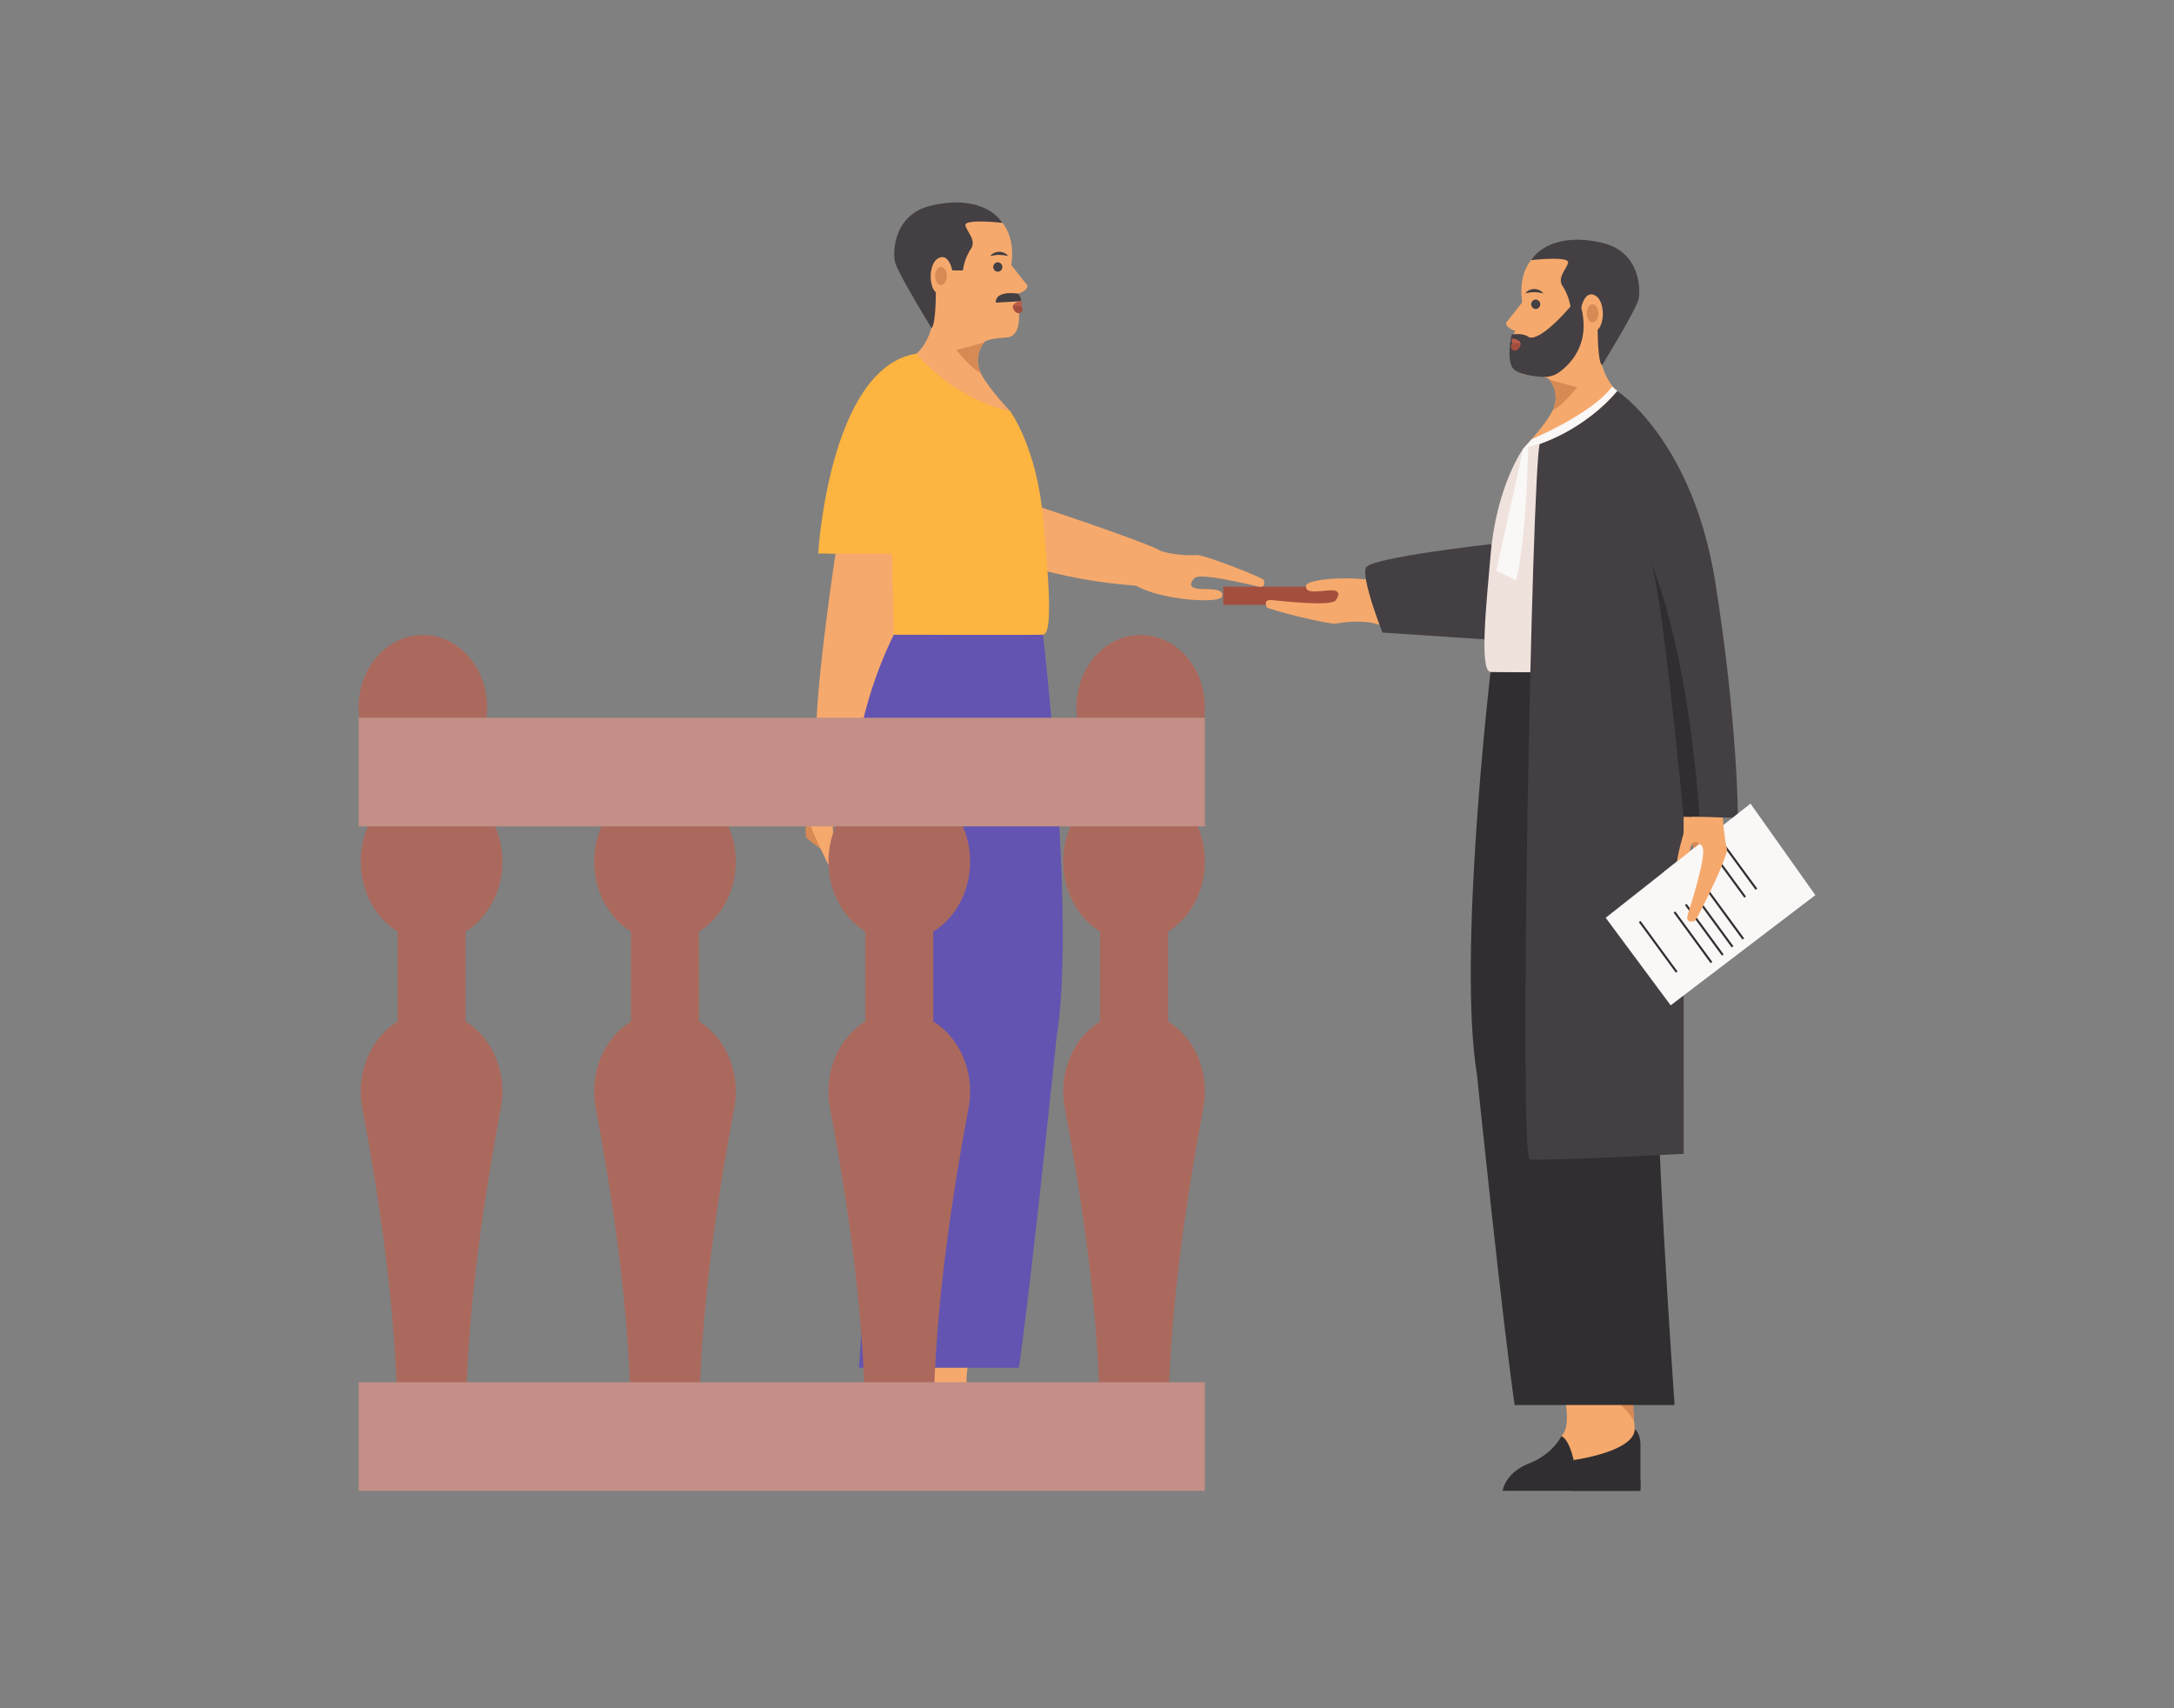 <svg id="Layer_1" data-name="Layer 1" xmlns="http://www.w3.org/2000/svg" viewBox="0 0 700 550"><rect x="0" y="0" width="700" height="550" fill="#808080" stroke="none"/><title>man taking oath to speak truth</title><rect x="393.863" y="188.888" width="41.04" height="5.85" transform="translate(828.765 383.625) rotate(-180)" fill="#a44f3e"/><path d="M506.805,200.145s-43.842.825-60.099-.301-5.396-12.332-3.832-12.271,21.967-6.945,47.703-6.578l18.084,2.524Z" fill="#f6a96c"/><path d="M445.132,201.589c-4.839-2.304-12.643-1.266-14.829-.821S407.978,196.213,407.822,195.448s-1.081-2.511,1.938-2.216,18.816,2.084,20.307.073,1.202-3.432-1.947-3.245-8.044,1.298-7.595-1.525,25.126-3.954,30.842,1.814" fill="#f6a96c"/><path d="M445.128,203.672s-7.039-17.829-5.236-21.004,40.102-7.473,40.102-7.473l18.464,32.001Z" fill="#433f43"/><path d="M314.5,156.608s41.782,13.306,56.815,19.596a25.654,25.654,0,0,1,2.592,1.248,34.047,34.047,0,0,0,11.43,1.241c2.224-.166,21.571,7.34,21.629,8.118.058.779.755,2.628-2.203,1.954-2.958-.675-18.402-4.445-20.135-2.638-1.734,1.806-1.626,3.252,1.521,3.465,3.147.213,8.143-.271,7.341,2.473-.703,2.403-19.683,1.169-27.701-3.505a165.846,165.846,0,0,1-42.076-8.603l-16.314-8.202Z" fill="#f6a96c"/><path d="M331.926,468s-.652-5.705-8.476-8.802-10.432-8.802-10.432-8.802l-23.99,1.013-.787,12.679h.226a.906.906,0,0,0-.906.906v2.101a.906.906,0,0,0,.906.906Z" fill="#302e30"/><path d="M314.031,430.193s-5.578,15.801-1.013,20.203c0,0-3.239.616-4.869,12.841l-19.908.851s-.386-3.864.787-12.679c.346-2.598.584-5.21.689-7.829l1.673-12.003Z" fill="#f6a96c"/><path d="M289.605,445.676l-0-.004c.046-.697.086-1.394.114-2.092l.48-11.93h19.235S293.996,436.97,289.605,445.676Z" fill="#d88a55"/><path d="M309.068,458.076s-19.478-2.612-19.665-9.924c0,0-.688.295-1.292,1.843a8.408,8.408,0,0,0-.548,3.061V468h22.498Z" fill="#302e30"/><polygon points="335.83 199.029 335.83 204.322 284.588 204.322 284.588 198.992 335.83 199.029" fill="#f6a96c"/><path d="M335.83,204.322s10.684,91.31,4.37,129.68c0,0-8.257,80.139-12.142,106.367H276.575s7.285-102.967,5.343-124.337-8.742-50.026-8.257-65.083,10.928-46.626,10.928-46.626Z" fill="#6354b1"/><path d="M259.92,262.544s-.854,6.488-.125,7.216,10.361,8.338,13.437,8.5.609-3.327-1.781-5.262-3.361-6.032-3.361-6.032,2.923-5.746,2.656-7.587S259.92,262.544,259.92,262.544Z" fill="#d88a55"/><path d="M325.265,132.378s8.673,11.895,10.565,34.488c1.159,13.847,3.764,37.212,0,37.455s-51.241,0-51.241,0l-4.614-25.742-16.527-.394s3.519-59.785,31.584-64.325Z" fill="#fdb441"/><path d="M316.887,67.356s10.847,3.4,8.742,17.971c0,0,4.432,5.707,4.978,6.253s.121,2.003-2.793,2.975a5.583,5.583,0,0,1,.971,2.428c0,1.032-.668,3.643-.668,4.675s.182,6.678-3.886,6.982-6.435.668-7.346,1.579a9.149,9.149,0,0,0-1.457,8.985c1.579,4.493,9.835,13.174,9.835,13.174s-16.271-2.611-30.234-18.517c0,0,6.435-4.549,6.071-18.634,0,0-5.041-12.749.787-15.056a10.25,10.25,0,0,1,4.799,6.613l-3.703-14.061A61.412,61.412,0,0,1,316.887,67.356Z" fill="#f6a96c"/><path d="M259.841,262.543s-.854,6.488-.125,7.216,10.361,8.338,13.437,8.5.609-3.327-1.781-5.262-3.361-6.032-3.361-6.032,2.923-5.746,2.656-7.587S259.841,262.543,259.841,262.543Z" fill="#d88a55"/><path d="M270.825,251.007l2.176,2.74c.02.078.047.179.074.31.715,3.268,4.621,14.488,1.818,15.541-2.229.836-2.681-2.162-2.988-5.14-.094-.917-.175-1.831-.29-2.631a4.08,4.08,0,0,0-.948-2.449c-.742-.671-1.791-.199-2.938,1.076-.654.729-.385,3.329.283,6.51a.132.132,0,0,0,.01.047c.627,3.002,1.599,6.516,2.469,9.447.098.341.199.671.293.995.641,2.122,1.184,3.835,1.437,4.651.971,3.157-1.093,2.55-1.943,2.55-.101,0-.331-.293-.654-.813-1.1-1.757-3.289-6.115-5.329-10.513a91.671,91.671,0,0,1-4.456-10.783v-.003a3.161,3.161,0,0,1-.125-.715c0-1.858.36.22,1.355-10.617Z" fill="#f6a96c"/><polygon points="280.076 268.768 269.821 260.684 269.821 267.057 275.441 275.718 280.076 268.768" fill="#faf7f7"/><path d="M321.281,87.484a1.519,1.519,0,0,0,0-3.036,1.519,1.519,0,0,0,0,3.036Z" fill="#433f43"/><path d="M324.6,82.432a13.963,13.963,0,0,0-2.875-.353,8.362,8.362,0,0,0-1.379.098c-.475.056-.944.179-1.493.255a3.181,3.181,0,0,1,1.262-1.01,3.747,3.747,0,0,1,1.614-.354,3.882,3.882,0,0,1,1.61.351A2.99,2.99,0,0,1,324.6,82.432Z" fill="#433f43"/><ellipse cx="302.984" cy="88.865" rx="1.882" ry="2.898" fill="#d88a55"/><path d="M315.791,120.072c-3.145-1.388-7.89-7.425-7.89-7.425,2.874-.607,8.985-2.428,8.985-2.428a9.402,9.402,0,0,0-1.096,9.853Z" fill="#d88a55"/><path d="M322.793,71.764s-12.589-1.449-11.925.873,3.649,4.81,1.659,7.629a17.313,17.313,0,0,0-2.488,6.8H306.615s-1.055-5.639-4.372-3.98S299.01,92.28,301.332,94.104c0,0-.02,10.716-1.415,11.476,0,0-11.201-18.175-11.789-21.443-.729-4.047.183-14.983,11.213-17.803S318.895,66.125,322.793,71.764Z" fill="#433f43"/><path d="M328.786,96.984s-2.368.182-2.671,1.579h2.671S329.454,97.651,328.786,96.984Z" fill="#bb5d4c"/><path d="M326.115,98.562a2.519,2.519,0,0,0,1.361,2.19,1.285,1.285,0,0,0,1.622-1.807,1.806,1.806,0,0,0-.312-.383Z" fill="#a44f3e"/><path d="M327.815,94.555s-3.509-.594-5.489.366a2.452,2.452,0,0,0-1.68,2.52l8.14-.458A3.445,3.445,0,0,0,327.815,94.555Z" fill="#433f43"/><path d="M269.023,178.266s-5.343,35.478-6.071,53.206-3.157,27.927-3.157,30.356,9.714,22.828,10.564,22.828,2.914.607,1.943-2.55-6.314-19.621-4.493-21.649,3.4-2.028,3.886,1.371.364,8.864,3.278,7.771-.121-18.942,0-20.642a134.02,134.02,0,0,1,12.827-44.635l-.563-26.073Z" fill="#f6a96c"/><path d="M483.836,480s.652-5.705,8.476-8.802,10.432-8.802,10.432-8.802l23.99,1.013.787,12.679h-.226a.906.906,0,0,1,.906.906v2.101a.906.906,0,0,1-.906.906Z" fill="#302e30"/><path d="M501.732,442.193s5.578,15.801,1.013,20.203c0,0,3.239.616,4.869,12.841l19.908.851s.386-3.864-.787-12.679c-.346-2.598-.584-5.21-.689-7.829L524.372,443.577Z" fill="#f6a96c"/><path d="M526.158,457.676l0-.004c-.046-.697-.086-1.394-.114-2.092L525.566,443.65H506.331S521.767,448.97,526.158,457.676Z" fill="#d88a55"/><path d="M506.695,470.076s19.478-2.612,19.665-9.924c0,0,.688.295,1.292,1.843a8.408,8.408,0,0,1,.548,3.061V480H505.702Z" fill="#302e30"/><polygon points="479.933 211.029 479.933 216.322 531.174 216.322 531.174 210.992 479.933 211.029" fill="#f6a96c"/><path d="M479.933,216.322s-10.684,91.31-4.37,129.68c0,0,8.257,80.139,12.142,106.367h51.483s-7.285-102.967-5.343-124.337,8.742-50.026,8.257-65.083-10.928-46.626-10.928-46.626Z" fill="#302e30"/><path d="M555.843,274.544s.854,6.488.125,7.216-10.361,8.338-13.437,8.5-.609-3.327,1.781-5.262,3.361-6.032,3.361-6.032-2.923-5.746-2.656-7.587S555.843,274.544,555.843,274.544Z" fill="#d88a55"/><path d="M546.74,190.266s5.343,35.478,6.071,53.206,3.157,27.927,3.157,30.356S546.254,296.655,545.404,296.655s-2.914.607-1.943-2.55,6.314-19.621,4.493-21.649-3.4-2.028-3.886,1.371-.364,8.864-3.278,7.771.121-18.942,0-20.642-1.983-28.818-12.83-50.836l.567-19.872Z" fill="#f6a96c"/><path d="M490.498,144.378s-8.673,11.895-10.565,34.488c-1.159,13.847-3.764,37.212,0,37.455s51.241,0,51.241,0l4.614-25.742,16.527-.394s-5.599-43.319-31.584-64.325Z" fill="#efe2dd"/><path d="M498.876,79.356s-10.847,3.4-8.742,17.971c0,0-4.432,5.707-4.978,6.253s-.121,2.003,2.793,2.975a5.583,5.583,0,0,0-.971,2.428c0,1.032.668,3.643.668,4.675s-.182,6.678,3.886,6.982,6.435.668,7.346,1.579a9.149,9.149,0,0,1,1.457,8.985c-1.579,4.493-9.835,13.174-9.835,13.174s16.271-2.611,30.234-18.517c0,0-6.435-4.549-6.071-18.634,0,0,5.041-12.749-.787-15.056a10.25,10.25,0,0,0-4.799,6.613l3.703-14.061A61.412,61.412,0,0,0,498.876,79.356Z" fill="#f6a96c"/><path d="M495.779,142.926s15.118-5.044,24.953-17.065c0,0,24.312,15.877,31.584,61.683s7.272,75.768,7.272,75.768l-17.485-.364.025,108.552s-45.923,2.429-49.565,1.761S493.255,150.95,495.779,142.926Z" fill="#433f43"/><path d="M542.102,262.948s-7.285-77.467-10.928-82.81c0,0,12.021,25.62,16.028,82.81Z" fill="#302e30"/><path d="M555.922,274.543s.854,6.488.125,7.216-10.361,8.338-13.437,8.5-.609-3.327,1.781-5.262,3.361-6.032,3.361-6.032-2.923-5.746-2.656-7.587S555.922,274.543,555.922,274.543Z" fill="#d88a55"/><polygon points="563.635 258.739 584.52 288.204 537.934 323.683 517.008 295.489 563.635 258.739" fill="#faf7f7"/><line x1="527.96" y1="296.702" x2="539.87" y2="312.974" fill="none" stroke="#302e30" stroke-miterlimit="10" stroke-width="0.675"/><line x1="539.157" y1="293.636" x2="551.068" y2="309.908" fill="none" stroke="#302e30" stroke-miterlimit="10" stroke-width="0.675"/><line x1="542.802" y1="291.211" x2="554.713" y2="307.483" fill="none" stroke="#302e30" stroke-miterlimit="10" stroke-width="0.675"/><line x1="545.942" y1="288.565" x2="557.852" y2="304.838" fill="none" stroke="#302e30" stroke-miterlimit="10" stroke-width="0.675"/><line x1="549.399" y1="286.032" x2="561.309" y2="302.304" fill="none" stroke="#302e30" stroke-miterlimit="10" stroke-width="0.675"/><line x1="550.013" y1="272.579" x2="561.923" y2="288.851" fill="none" stroke="#302e30" stroke-miterlimit="10" stroke-width="0.675"/><line x1="553.632" y1="270.025" x2="565.543" y2="286.298" fill="none" stroke="#302e30" stroke-miterlimit="10" stroke-width="0.675"/><path d="M544.938,263.007l-2.176,2.74c-.02.078-.047.179-.074.31-.715,3.268-4.621,14.488-1.818,15.541,2.229.836,2.681-2.162,2.988-5.14.094-.917.175-1.831.29-2.631a4.08,4.08,0,0,1,.948-2.449c.742-.671,1.791-.199,2.938,1.076.654.729.385,3.329-.283,6.51a.132.132,0,0,1-.01.047c-.627,3.002-1.599,6.516-2.469,9.447-.098.341-.199.671-.293.995-.641,2.122-1.184,3.835-1.437,4.651-.971,3.157,1.093,2.55,1.943,2.55.101,0,.331-.293.654-.813,1.1-1.757,3.289-6.115,5.329-10.513a91.672,91.672,0,0,0,4.456-10.783v-.003a3.161,3.161,0,0,0,.125-.715c0-1.858-.36.22-1.355-10.617Z" fill="#f6a96c"/><polygon points="535.686 280.768 545.942 272.684 545.942 279.057 540.322 287.718 535.686 280.768" fill="#faf7f7"/><path d="M520.732,125.861a9.784,9.784,0,0,1-1.61-1.427c-6.589,8.894-25.927,16.959-25.927,16.959-1.535,1.764-2.697,2.985-2.697,2.985S506.768,141.768,520.732,125.861Z" fill="#faf7f7"/><path d="M492.076,143.711s-.543,30.042-3.943,43.236a63.497,63.497,0,0,0-6.366-3.158l8.73-39.41Z" fill="#faf7f7"/><path d="M494.482,99.484a1.519,1.519,0,0,0,0-3.036,1.519,1.519,0,0,0,0,3.036Z" fill="#433f43"/><path d="M491.163,94.432a2.988,2.988,0,0,1,1.262-1.012,3.882,3.882,0,0,1,1.61-.351,3.747,3.747,0,0,1,1.614.354,3.18,3.18,0,0,1,1.262,1.01c-.549-.076-1.018-.198-1.493-.255a8.362,8.362,0,0,0-1.379-.098A13.961,13.961,0,0,0,491.163,94.432Z" fill="#433f43"/><ellipse cx="512.779" cy="100.865" rx="1.882" ry="2.898" fill="#d88a55"/><path d="M499.972,132.072c3.145-1.388,7.89-7.425,7.89-7.425-2.874-.607-8.985-2.428-8.985-2.428a9.402,9.402,0,0,1,1.096,9.853Z" fill="#d88a55"/><path d="M492.97,83.764s12.589-1.449,11.925.873-3.649,4.81-1.659,7.629a17.313,17.313,0,0,1,2.488,6.8h3.423s1.055-5.639,4.372-3.98,3.233,9.194.911,11.019c0,0,.02,10.716,1.415,11.476,0,0,11.201-18.175,11.789-21.443.729-4.047-.183-14.983-11.213-17.803S496.868,78.125,492.97,83.764Z" fill="#433f43"/><path d="M509.075,98.784l-1.44-1.406L505.797,98.541s-9.553,11.454-13.497,10.036c-1.968-1.555-5.543-.854-5.543-.854s-1.599,6.677,0,10.251c1.093,2.444,6.616,3.163,9.998,3.373a8.207,8.207,0,0,0,5.354-1.553C505.934,117.002,512.161,110.457,509.075,98.784Z" fill="#433f43"/><path d="M486.976,108.984s2.368.182,2.671,1.579h-2.671S486.309,109.651,486.976,108.984Z" fill="#bb5d4c"/><path d="M489.648,110.562a2.519,2.519,0,0,1-1.361,2.19,1.285,1.285,0,0,1-1.622-1.807,1.806,1.806,0,0,1,.312-.383Z" fill="#a44f3e"/><ellipse cx="365.159" cy="277.377" rx="22.8" ry="25.714" fill="#ab695d"/><path d="M342.358,351.432c0-9.727,4.792-18.189,11.856-22.558V282.52h21.888V328.875c7.065,4.369,11.856,12.831,11.856,22.558a28.987,28.987,0,0,1-.489,5.319c-6.499,34.822-11.367,70.005-11.367,105.59v9.43H354.215v-9.43c0-35.585-4.869-70.768-11.367-105.59A28.987,28.987,0,0,1,342.358,351.432Z" fill="#ab695d"/><ellipse cx="289.558" cy="277.377" rx="22.8" ry="25.714" fill="#ab695d"/><path d="M266.758,351.432c0-9.727,4.792-18.189,11.856-22.558V282.52h21.888V328.875c7.065,4.369,11.856,12.831,11.856,22.558a28.987,28.987,0,0,1-.489,5.319c-6.499,34.822-11.367,70.005-11.367,105.59v9.43H278.614v-9.43c0-35.585-4.869-70.768-11.367-105.59A28.987,28.987,0,0,1,266.758,351.432Z" fill="#ab695d"/><ellipse cx="214.114" cy="277.377" rx="22.8" ry="25.714" fill="#ab695d"/><path d="M191.313,351.432c0-9.727,4.792-18.189,11.856-22.558V282.52H225.058V328.875c7.065,4.369,11.856,12.831,11.856,22.558a28.987,28.987,0,0,1-.489,5.319c-6.499,34.822-11.367,70.005-11.367,105.59v9.43H203.169v-9.43c0-35.585-4.869-70.768-11.367-105.59A28.988,28.988,0,0,1,191.313,351.432Z" fill="#ab695d"/><ellipse cx="138.965" cy="277.377" rx="22.8" ry="25.714" fill="#ab695d"/><path d="M116.165,351.432c0-9.727,4.792-18.189,11.856-22.558V282.52h21.888V328.875c7.065,4.369,11.856,12.831,11.856,22.558a28.987,28.987,0,0,1-.489,5.319c-6.499,34.822-11.367,70.005-11.367,105.59v9.43H128.021v-9.43c0-35.585-4.869-70.768-11.367-105.59A28.987,28.987,0,0,1,116.165,351.432Z" fill="#ab695d"/><ellipse cx="136.165" cy="227.766" rx="20.684" ry="23.327" fill="#ab695d"/><ellipse cx="367.275" cy="227.766" rx="20.684" ry="23.327" fill="#ab695d"/><rect x="115.48" y="231.093" width="272.479" height="34.97" transform="translate(503.439 497.156) rotate(-180)" fill="#c38f86"/><rect x="115.48" y="445.03" width="272.479" height="34.97" transform="translate(503.439 925.03) rotate(-180)" fill="#c38f86"/></svg>